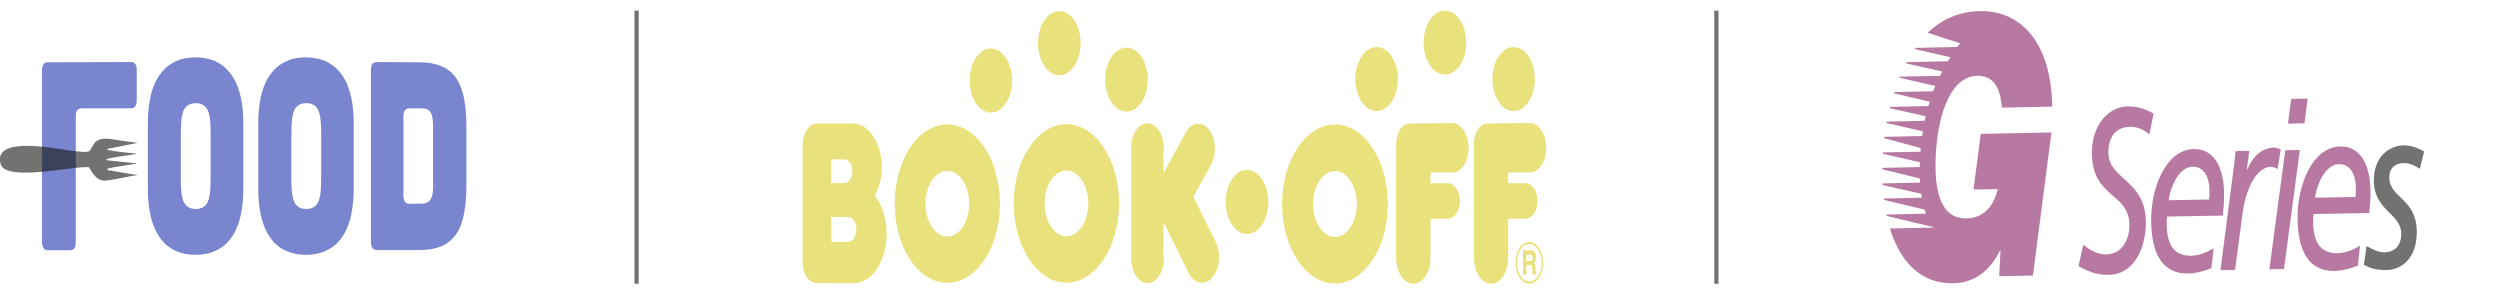 <svg width="595" height="70" viewBox="0 0 595 70" fill="none" xmlns="http://www.w3.org/2000/svg">
<g clip-path="url(#clip0_1307_3994)">
<path d="M97.393 48.51C96.959 48.51 96.633 48.356 96.38 47.998C96.163 47.69 96.018 47.178 96.018 46.564V27.672C96.018 27.057 96.127 26.546 96.38 26.238C96.633 25.931 96.959 25.777 97.393 25.777H99.818C100.361 25.777 100.831 25.829 101.229 25.88C101.627 25.982 101.989 26.136 102.243 26.443C102.532 26.75 102.713 27.16 102.858 27.774C103.003 28.337 103.075 29.157 103.075 30.129V44.158C103.075 45.438 102.966 46.359 102.713 46.974C102.46 47.588 102.098 47.998 101.627 48.202C101.157 48.407 100.542 48.51 99.818 48.458L97.393 48.51ZM89.613 14.77C89.179 14.821 88.817 14.975 88.6 15.282C88.383 15.589 88.274 16.101 88.274 16.715V57.572C88.274 58.186 88.383 58.647 88.636 59.005C88.853 59.312 89.215 59.517 89.649 59.517H99.709C101.808 59.517 103.618 59.21 105.065 58.596C106.513 57.981 107.671 57.008 108.539 55.78C109.408 54.551 110.059 52.913 110.421 50.967C110.819 49.022 111 46.769 111 44.158V30.129C111 27.518 110.819 25.265 110.421 23.32C110.023 21.374 109.408 19.787 108.539 18.558C107.671 17.279 106.513 16.357 105.065 15.743C103.618 15.128 101.845 14.821 99.709 14.821L89.613 14.77ZM76.441 41.751C76.441 42.98 76.404 44.106 76.368 45.079C76.296 46.052 76.151 46.871 75.934 47.588C75.717 48.305 75.355 48.817 74.848 49.175C74.378 49.533 73.727 49.738 72.894 49.738C72.062 49.738 71.411 49.533 70.94 49.175C70.433 48.817 70.108 48.305 69.855 47.588C69.637 46.922 69.493 46.052 69.42 45.079C69.348 44.106 69.312 42.98 69.348 41.751V32.536C69.348 31.307 69.384 30.18 69.42 29.208C69.493 28.235 69.637 27.416 69.855 26.699C70.072 25.982 70.433 25.47 70.94 25.112C71.411 24.753 72.062 24.549 72.894 24.549C73.727 24.549 74.378 24.753 74.848 25.112C75.355 25.47 75.681 25.982 75.934 26.699C76.151 27.365 76.296 28.235 76.368 29.208C76.441 30.18 76.441 31.307 76.441 32.536V41.751ZM84.185 29.157C84.185 28.44 84.149 27.569 84.076 26.546C84.004 25.521 83.859 24.446 83.606 23.269C83.353 22.091 82.991 20.965 82.52 19.838C82.014 18.712 81.362 17.688 80.53 16.767C79.698 15.845 78.648 15.077 77.382 14.514C76.115 13.951 74.595 13.695 72.822 13.643C71.049 13.643 69.529 13.951 68.262 14.514C66.996 15.077 65.946 15.845 65.114 16.767C64.282 17.688 63.63 18.712 63.124 19.838C62.617 20.965 62.255 22.142 62.038 23.269C61.785 24.446 61.64 25.521 61.568 26.546C61.495 27.569 61.459 28.44 61.459 29.157V45.13C61.459 45.847 61.495 46.718 61.568 47.742C61.64 48.766 61.785 49.841 62.038 51.018C62.255 52.196 62.653 53.322 63.124 54.449C63.63 55.575 64.282 56.599 65.114 57.572C65.946 58.493 66.996 59.261 68.262 59.773C69.529 60.336 71.049 60.644 72.822 60.644C74.595 60.644 76.115 60.336 77.382 59.773C78.648 59.21 79.698 58.493 80.53 57.572C81.362 56.65 82.014 55.626 82.52 54.449C83.027 53.322 83.389 52.145 83.606 51.018C83.823 49.841 84.004 48.766 84.076 47.742C84.149 46.718 84.185 45.847 84.185 45.13V29.157ZM50.132 41.751C50.132 42.98 50.096 44.106 50.06 45.079C49.987 46.052 49.843 46.871 49.626 47.588C49.408 48.305 49.047 48.817 48.54 49.175C48.069 49.533 47.418 49.738 46.586 49.738C45.754 49.738 45.102 49.533 44.632 49.175C44.125 48.817 43.799 48.305 43.546 47.588C43.329 46.922 43.184 46.052 43.112 45.079C43.039 44.106 43.003 42.98 43.039 41.751V32.536C43.039 31.307 43.076 30.18 43.112 29.208C43.184 28.235 43.329 27.416 43.546 26.699C43.763 25.982 44.125 25.47 44.632 25.112C45.102 24.753 45.754 24.549 46.586 24.549C47.418 24.549 48.069 24.753 48.54 25.112C49.047 25.47 49.372 25.982 49.626 26.699C49.843 27.365 49.987 28.235 50.06 29.208C50.132 30.18 50.132 31.307 50.132 32.536V41.751ZM57.913 29.157C57.913 28.44 57.876 27.569 57.804 26.546C57.732 25.521 57.587 24.446 57.334 23.269C57.08 22.091 56.718 20.965 56.248 19.838C55.741 18.712 55.09 17.688 54.258 16.767C53.425 15.845 52.376 15.077 51.109 14.514C49.843 13.951 48.323 13.695 46.55 13.643C44.776 13.643 43.257 13.951 41.99 14.514C40.723 15.077 39.674 15.845 38.842 16.767C38.009 17.688 37.358 18.712 36.851 19.838C36.345 20.965 35.983 22.142 35.766 23.269C35.512 24.446 35.368 25.521 35.295 26.546C35.223 27.569 35.187 28.44 35.187 29.157V45.13C35.187 45.847 35.223 46.718 35.295 47.742C35.368 48.766 35.512 49.841 35.766 51.018C35.983 52.196 36.381 53.322 36.851 54.449C37.358 55.575 38.009 56.599 38.842 57.572C39.674 58.493 40.723 59.261 41.99 59.773C43.257 60.336 44.776 60.644 46.55 60.644C48.323 60.644 49.843 60.336 51.109 59.773C52.376 59.21 53.425 58.493 54.258 57.572C55.09 56.65 55.741 55.626 56.248 54.449C56.755 53.322 57.117 52.145 57.334 51.018C57.551 49.841 57.732 48.766 57.804 47.742C57.876 46.718 57.913 45.847 57.913 45.13V29.157ZM31.206 14.77C32.111 14.77 32.545 15.435 32.545 16.664V23.832C32.545 24.446 32.436 24.907 32.219 25.265C32.002 25.624 31.64 25.777 31.206 25.777H19.409C18.975 25.777 18.649 25.931 18.396 26.238C18.142 26.546 18.034 27.057 18.034 27.672V57.623C18.034 58.237 17.925 58.698 17.708 59.056C17.491 59.364 17.129 59.568 16.695 59.568H11.375C10.941 59.568 10.615 59.415 10.362 59.056C10.145 58.698 10 58.237 10 57.623V16.715C10 16.101 10.109 15.589 10.362 15.282C10.615 14.975 10.941 14.821 11.375 14.821L31.206 14.77Z" fill="#2134AE" fill-opacity="0.6"/>
<path d="M21.207 39.801C17.835 39.362 1.377 43.419 0.145 39.034C-1.921 31.742 15.37 35.854 17.69 35.963C18.85 36.018 20.3 36.347 21.134 36.018C21.714 35.744 22.113 34.319 22.765 33.77C24.215 32.455 26.572 33.167 28.602 33.441C29.979 33.606 31.321 33.825 32.771 33.99C30.704 34.428 28.493 34.867 26.318 35.306C26.064 35.36 25.666 35.196 25.484 35.634C27.695 36.183 30.197 36.292 32.589 36.566C30.233 37.115 27.587 37.224 25.267 37.882C25.412 38.266 25.847 38.156 26.101 38.211C28.167 38.431 30.451 38.705 32.626 38.869C30.378 39.417 27.768 39.527 25.52 40.185C25.593 40.733 26.064 40.569 26.282 40.569C28.348 40.952 30.668 41.391 32.807 41.665C30.451 41.939 27.55 42.762 25.122 42.981C23.237 43.145 22.113 41.501 21.207 39.801Z" fill="#151411" fill-opacity="0.6"/>
</g>
<line x1="151.5" y1="2.536" x2="151.5" y2="67.536" stroke="#151411" stroke-opacity="0.6"/>
<g clip-path="url(#clip1_1307_3994)">
<path d="M343.899 2.536C341.103 2.536 338.816 5.932 338.823 10.137C338.816 14.363 341.124 17.748 343.928 17.738C346.724 17.748 348.962 14.363 348.962 10.137C348.955 5.943 346.696 2.536 343.899 2.536ZM252.128 2.664C249.318 2.664 247.052 6.028 247.052 10.233C247.052 14.459 249.325 17.897 252.128 17.908C254.918 17.908 257.184 14.459 257.184 10.233C257.191 6.028 254.918 2.664 252.128 2.664ZM327.644 11.202C324.854 11.202 322.567 14.597 322.567 18.802C322.567 23.007 324.847 26.435 327.644 26.435C330.447 26.435 332.699 23.018 332.699 18.802C332.706 14.608 330.447 11.202 327.644 11.202ZM360.254 11.202C357.465 11.202 355.178 14.597 355.178 18.802C355.178 23.007 357.465 26.435 360.254 26.435C363.065 26.435 365.288 23.007 365.288 18.802C365.288 14.597 363.065 11.191 360.254 11.202ZM268.122 11.329C265.333 11.329 263.046 14.768 263.046 18.962C263.046 23.177 265.326 26.563 268.122 26.563C270.905 26.563 273.177 23.167 273.177 18.962C273.177 14.768 270.912 11.329 268.122 11.329ZM235.837 11.532C233.048 11.521 230.782 14.917 230.782 19.111V19.143C230.782 23.358 233.034 26.786 235.837 26.776C238.62 26.776 240.893 23.348 240.893 19.143C240.893 14.927 238.62 11.532 235.837 11.532ZM345.634 29.288C345.634 29.288 335.573 29.384 335.453 29.384C333.74 29.384 332.288 31.577 332.288 34.142L332.267 61.65H332.288C332.366 64.907 334.179 67.536 336.359 67.536C338.561 67.536 340.374 64.907 340.451 61.65V52.09C340.451 52.09 344.473 52.058 344.607 52.058C346.158 52.058 347.447 50.206 347.447 47.864C347.447 45.511 346.165 43.595 344.607 43.595H340.451V41.051H345.641C347.793 41.051 349.521 38.464 349.514 35.228C349.507 32.024 347.786 29.288 345.634 29.288ZM364.148 29.288C364.148 29.288 354.088 29.384 353.967 29.384C352.24 29.384 350.802 31.566 350.802 34.142V61.65H350.824C350.894 64.907 352.679 67.536 354.873 67.536C357.082 67.536 358.852 64.918 358.923 61.65H358.944V52.09C358.944 52.09 362.959 52.058 363.1 52.058C364.651 52.058 365.939 50.206 365.939 47.864C365.939 45.511 364.651 43.595 363.1 43.595H358.937V41.051H364.127C366.265 41.051 368 38.464 368 35.228C368 32.024 366.286 29.277 364.148 29.288ZM273.085 29.352C270.94 29.352 269.213 31.949 269.213 35.143C269.213 35.356 269.241 35.579 269.255 35.803L269.234 61.596L269.255 61.894C269.361 64.939 271.039 67.387 273.107 67.387C275.252 67.387 276.979 64.8 276.979 61.596C276.979 61.224 276.958 60.872 276.916 60.542V52.888L282.679 64.524C282.764 64.715 282.856 64.907 282.941 65.12L282.962 65.184C283.705 66.482 284.831 67.302 286.063 67.302C288.307 67.302 290.113 64.577 290.113 61.213C290.12 60.042 289.9 58.892 289.475 57.902L289.412 57.775C289.355 57.636 289.306 57.498 289.235 57.381L284.024 46.863L288.265 39.156H288.244C288.796 38.145 289.143 36.857 289.143 35.419C289.136 32.141 287.366 29.437 285.185 29.437C283.755 29.437 282.516 30.576 281.822 32.279L276.916 41.179V36.016C276.937 35.728 276.958 35.419 276.958 35.121C276.958 31.949 275.223 29.352 273.085 29.352ZM194.434 29.384C192.543 29.384 191.028 31.704 191.028 34.504C191.028 34.504 191.007 61.82 191.007 62.278C191.007 65.184 192.479 67.366 194.412 67.366L203.206 67.398C207.524 67.398 211.036 62.15 211.036 55.656C211.036 51.984 209.946 48.715 208.197 46.565C209.224 44.734 209.868 42.36 209.868 39.752C209.875 34.046 206.724 29.362 202.894 29.373H194.434V29.384ZM253.806 29.554C246.896 29.554 241.275 37.996 241.275 48.396C241.275 58.797 246.896 67.27 253.806 67.27C260.724 67.27 266.345 58.797 266.338 48.396C266.338 37.996 260.724 29.554 253.806 29.554ZM225.458 29.618C218.534 29.618 212.941 38.081 212.948 48.503C212.948 58.892 218.527 67.323 225.458 67.313C232.389 67.313 237.99 58.892 237.99 48.503C237.99 38.092 232.389 29.618 225.458 29.618ZM317.725 29.618C310.779 29.618 305.144 38.113 305.144 48.566C305.144 58.999 310.772 67.483 317.725 67.483C324.663 67.483 330.306 58.999 330.306 48.566C330.306 38.113 324.67 29.618 317.725 29.618ZM197.839 37.943H200.983C202.03 37.943 202.873 39.188 202.873 40.785C202.873 42.339 202.023 43.563 200.983 43.563C200.883 43.563 197.839 43.595 197.839 43.595V37.943ZM296.775 40.423C293.978 40.423 291.727 43.851 291.72 48.056C291.727 52.26 293.978 55.688 296.775 55.688C299.579 55.688 301.851 52.26 301.851 48.056C301.844 43.861 299.564 40.423 296.775 40.423ZM253.806 40.593C256.681 40.593 259.017 44.095 259.017 48.428C259.017 52.739 256.681 56.231 253.806 56.231C250.932 56.231 248.617 52.718 248.617 48.396C248.61 44.095 250.925 40.604 253.785 40.593H253.806ZM225.458 40.657C228.326 40.657 230.669 44.159 230.669 48.492C230.669 52.814 228.333 56.306 225.458 56.295C222.612 56.306 220.276 52.814 220.268 48.492C220.268 44.159 222.605 40.657 225.458 40.657ZM317.725 40.721C320.606 40.721 322.936 44.202 322.936 48.556C322.936 52.878 320.599 56.391 317.725 56.391C314.843 56.391 312.507 52.878 312.514 48.556C312.507 44.234 314.829 40.731 317.703 40.721H317.725ZM197.839 51.632L201.839 51.664C202.93 51.664 203.822 52.963 203.822 54.602C203.815 56.263 202.937 57.583 201.839 57.583H197.86L197.839 51.632ZM363.971 57.583C362.145 57.583 360.693 59.787 360.693 62.544C360.7 65.311 362.138 67.504 363.971 67.504C365.798 67.504 367.271 65.301 367.271 62.544C367.278 59.808 365.805 57.594 363.985 57.583C363.985 57.583 363.978 57.583 363.971 57.583ZM363.971 58.083C365.6 58.083 366.938 60.074 366.938 62.544C366.938 65.003 365.6 67.004 363.971 67.004C362.336 67.004 361.026 64.992 361.026 62.544C361.026 60.074 362.336 58.083 363.971 58.083ZM362.477 59.606V65.354H363.27V63.108H364.085C364.318 63.108 364.488 63.151 364.566 63.278C364.651 63.385 364.7 63.64 364.7 64.002V64.534C364.7 64.715 364.715 64.864 364.722 65.035C364.736 65.13 364.764 65.248 364.785 65.365H365.663V65.237C365.585 65.173 365.529 65.024 365.508 64.875C365.493 64.779 365.486 64.609 365.486 64.343V63.981C365.486 63.576 365.451 63.278 365.373 63.087C365.302 62.884 365.161 62.735 364.998 62.629C365.196 62.522 365.373 62.331 365.458 62.065C365.55 61.809 365.585 61.543 365.593 61.266C365.593 61.032 365.571 60.851 365.529 60.67C365.472 60.489 365.394 60.33 365.309 60.17C365.217 59.989 365.09 59.861 364.955 59.776C364.807 59.68 364.623 59.627 364.361 59.606H362.477ZM363.27 60.627H364.191C364.368 60.627 364.481 60.66 364.566 60.723C364.722 60.84 364.807 61.064 364.807 61.415C364.807 61.724 364.715 61.937 364.566 62.043C364.474 62.107 364.354 62.139 364.169 62.139H363.27V60.627Z" fill="#D9CD25" fill-opacity="0.6"/>
</g>
<line x1="408.5" y1="2.536" x2="408.5" y2="67.536" stroke="#151411" stroke-opacity="0.6"/>
<path fill-rule="evenodd" clip-rule="evenodd" d="M449.801 54.377L460.205 54.167L460.234 54.076L449.024 51.385L448.967 51.06L458.367 50.859C458.367 50.859 458.289 50.579 458.049 49.884L448.378 47.574L448.345 47.25L457.393 47.054L457.251 46.108L448.076 44.053L448.066 43.653L456.979 43.461L456.91 42.476L448 40.28L448.015 39.953L456.913 39.761C456.867 39.38 456.941 38.609 456.941 38.609L448.141 36.6L448.181 36.271L457.072 36.116C457.071 35.926 457.123 35.226 457.123 35.226L448.468 32.896L448.507 32.568L457.483 32.374C457.483 32.374 457.542 31.636 457.644 31.252L448.993 29.272L449.056 28.944L458.051 28.749C458.051 28.749 458.238 27.968 458.341 27.68L449.73 25.731L449.793 25.44L458.939 25.242C458.939 25.242 459.204 24.417 459.265 24.194L450.72 22.21L450.808 21.918L460.117 21.717C460.117 21.717 460.366 20.983 460.595 20.469L452.059 18.487L452.147 18.23L461.72 18.06C461.72 18.06 462.008 17.38 462.26 17.025L453.631 15.086L453.791 14.793L463.579 14.582C463.579 14.582 463.961 13.958 464.233 13.634L455.749 11.692L455.886 11.399L465.859 11.171L466.51 10.304L458.782 7.8L458.763 7.803C462.08 4.651 466.197 2.746 471.157 2.647C480.377 2.46 488.163 9.305 488.423 25.377L476.435 25.619C476.038 19.921 473.773 17.979 470.546 18.044C463.573 18.185 460.561 29.396 460.656 40.028C460.721 47.286 462.839 52.084 467.968 51.979C471.368 51.911 474.233 50.039 475.457 45.001L469.694 45.116L471.419 31.856L488.247 31.516L483.827 65.575L475.816 65.736L476.108 59.767L475.991 59.596C473.389 65.007 469.317 67.337 464.937 67.426C456.376 67.599 451.946 61.248 449.814 54.428L449.801 54.377ZM511.553 31.988C510.325 30.901 508.803 30.152 506.844 30.186C504.404 30.227 501.754 31.714 501.79 36.314C501.839 42.8 510.637 42.703 510.715 52.846C510.759 58.666 508.112 65.309 501.902 65.415C498.908 65.468 496.757 64.507 494.678 63.323L495.822 58.204C497.347 59.619 499.463 60.58 501.274 60.55C505.192 60.482 506.827 56.795 506.801 53.58C506.742 45.71 497.955 47.248 497.873 36.495C497.818 29.455 502.075 25.39 506.326 25.317C508.469 25.28 510.581 25.853 512.549 27.039L511.553 31.988ZM526.326 63.829C524.52 64.526 522.639 65.057 520.755 65.089C516.172 65.168 512.047 62.469 511.97 52.492C511.91 44.676 515.5 35.578 522.153 35.463C526.699 35.384 529.281 39.442 529.333 46.149C529.347 48.032 529.212 49.643 529.04 51.308L515.77 51.539C515.701 52.125 515.669 52.72 515.673 53.315C515.719 59.245 518.171 60.921 521.535 60.863C523.272 60.833 525.152 60.136 526.844 59.052L526.326 63.829ZM525.757 47.485C525.826 46.653 525.857 45.988 525.852 45.321C525.827 41.996 524.441 39.637 521.816 39.681C518.971 39.73 516.819 43.483 516.112 47.653L525.757 47.485ZM531.579 40.287C531.718 39.12 531.929 37.621 532.063 35.956L535.317 35.899L534.759 40.399H534.833C535.92 37.718 537.934 35.189 541.224 35.132C541.556 35.126 542.148 35.227 542.817 35.604L542.075 40.217C541.408 39.842 540.852 39.684 540.594 39.69C536.306 39.762 534.253 46.783 533.799 50.283L531.947 64.229L528.472 64.29L531.579 40.287ZM543.89 35.749L547.364 35.69L543.589 64.026L540.115 64.088L543.89 35.749ZM548.462 29.352L544.543 29.419L545.31 23.529L549.229 23.462L548.462 29.352ZM561.174 63.224C559.368 63.92 557.487 64.451 555.603 64.483C551.02 64.564 546.895 61.863 546.819 51.886C546.758 44.071 550.348 34.973 557.001 34.857C561.547 34.78 564.129 38.838 564.181 45.544C564.195 47.429 564.06 49.038 563.888 50.705L550.618 50.933C550.549 51.52 550.517 52.114 550.521 52.71C550.567 58.64 553.019 60.315 556.383 60.257C558.12 60.229 560 59.531 561.692 58.449L561.174 63.224ZM560.605 46.88C560.674 46.048 560.705 45.382 560.7 44.716C560.674 41.391 559.289 39.031 556.664 39.076C553.819 39.127 551.667 42.877 550.96 47.047L560.605 46.88Z" fill="#882164" fill-opacity="0.6"/>
<path fill-rule="evenodd" clip-rule="evenodd" d="M575.931 40.184C574.965 39.479 573.444 38.785 572.15 38.807C570.635 38.833 568.644 39.477 568.665 42.306C568.703 47.126 575.136 47.236 575.196 55.108C575.249 61.926 571.088 64.215 568.132 64.265C565.138 64.318 564.024 63.727 562.615 63.03L563.245 58.53C564.619 59.338 566.067 60.089 567.582 60.062C569.467 60.03 571.528 58.829 571.502 55.615C571.466 50.793 565.029 50.183 564.974 43.033C564.928 37.046 568.901 34.649 572.007 34.596C573.669 34.567 575.375 35.147 576.934 36.062L575.931 40.184Z" fill="#151411" fill-opacity="0.6"/>
<defs>
<clipPath id="clip0_1307_3994">
<rect width="111" height="65" fill="white" transform="translate(0 2.536)"/>
</clipPath>
<clipPath id="clip1_1307_3994">
<rect width="177" height="65" fill="white" transform="translate(191 2.536)"/>
</clipPath>
</defs>
</svg>
